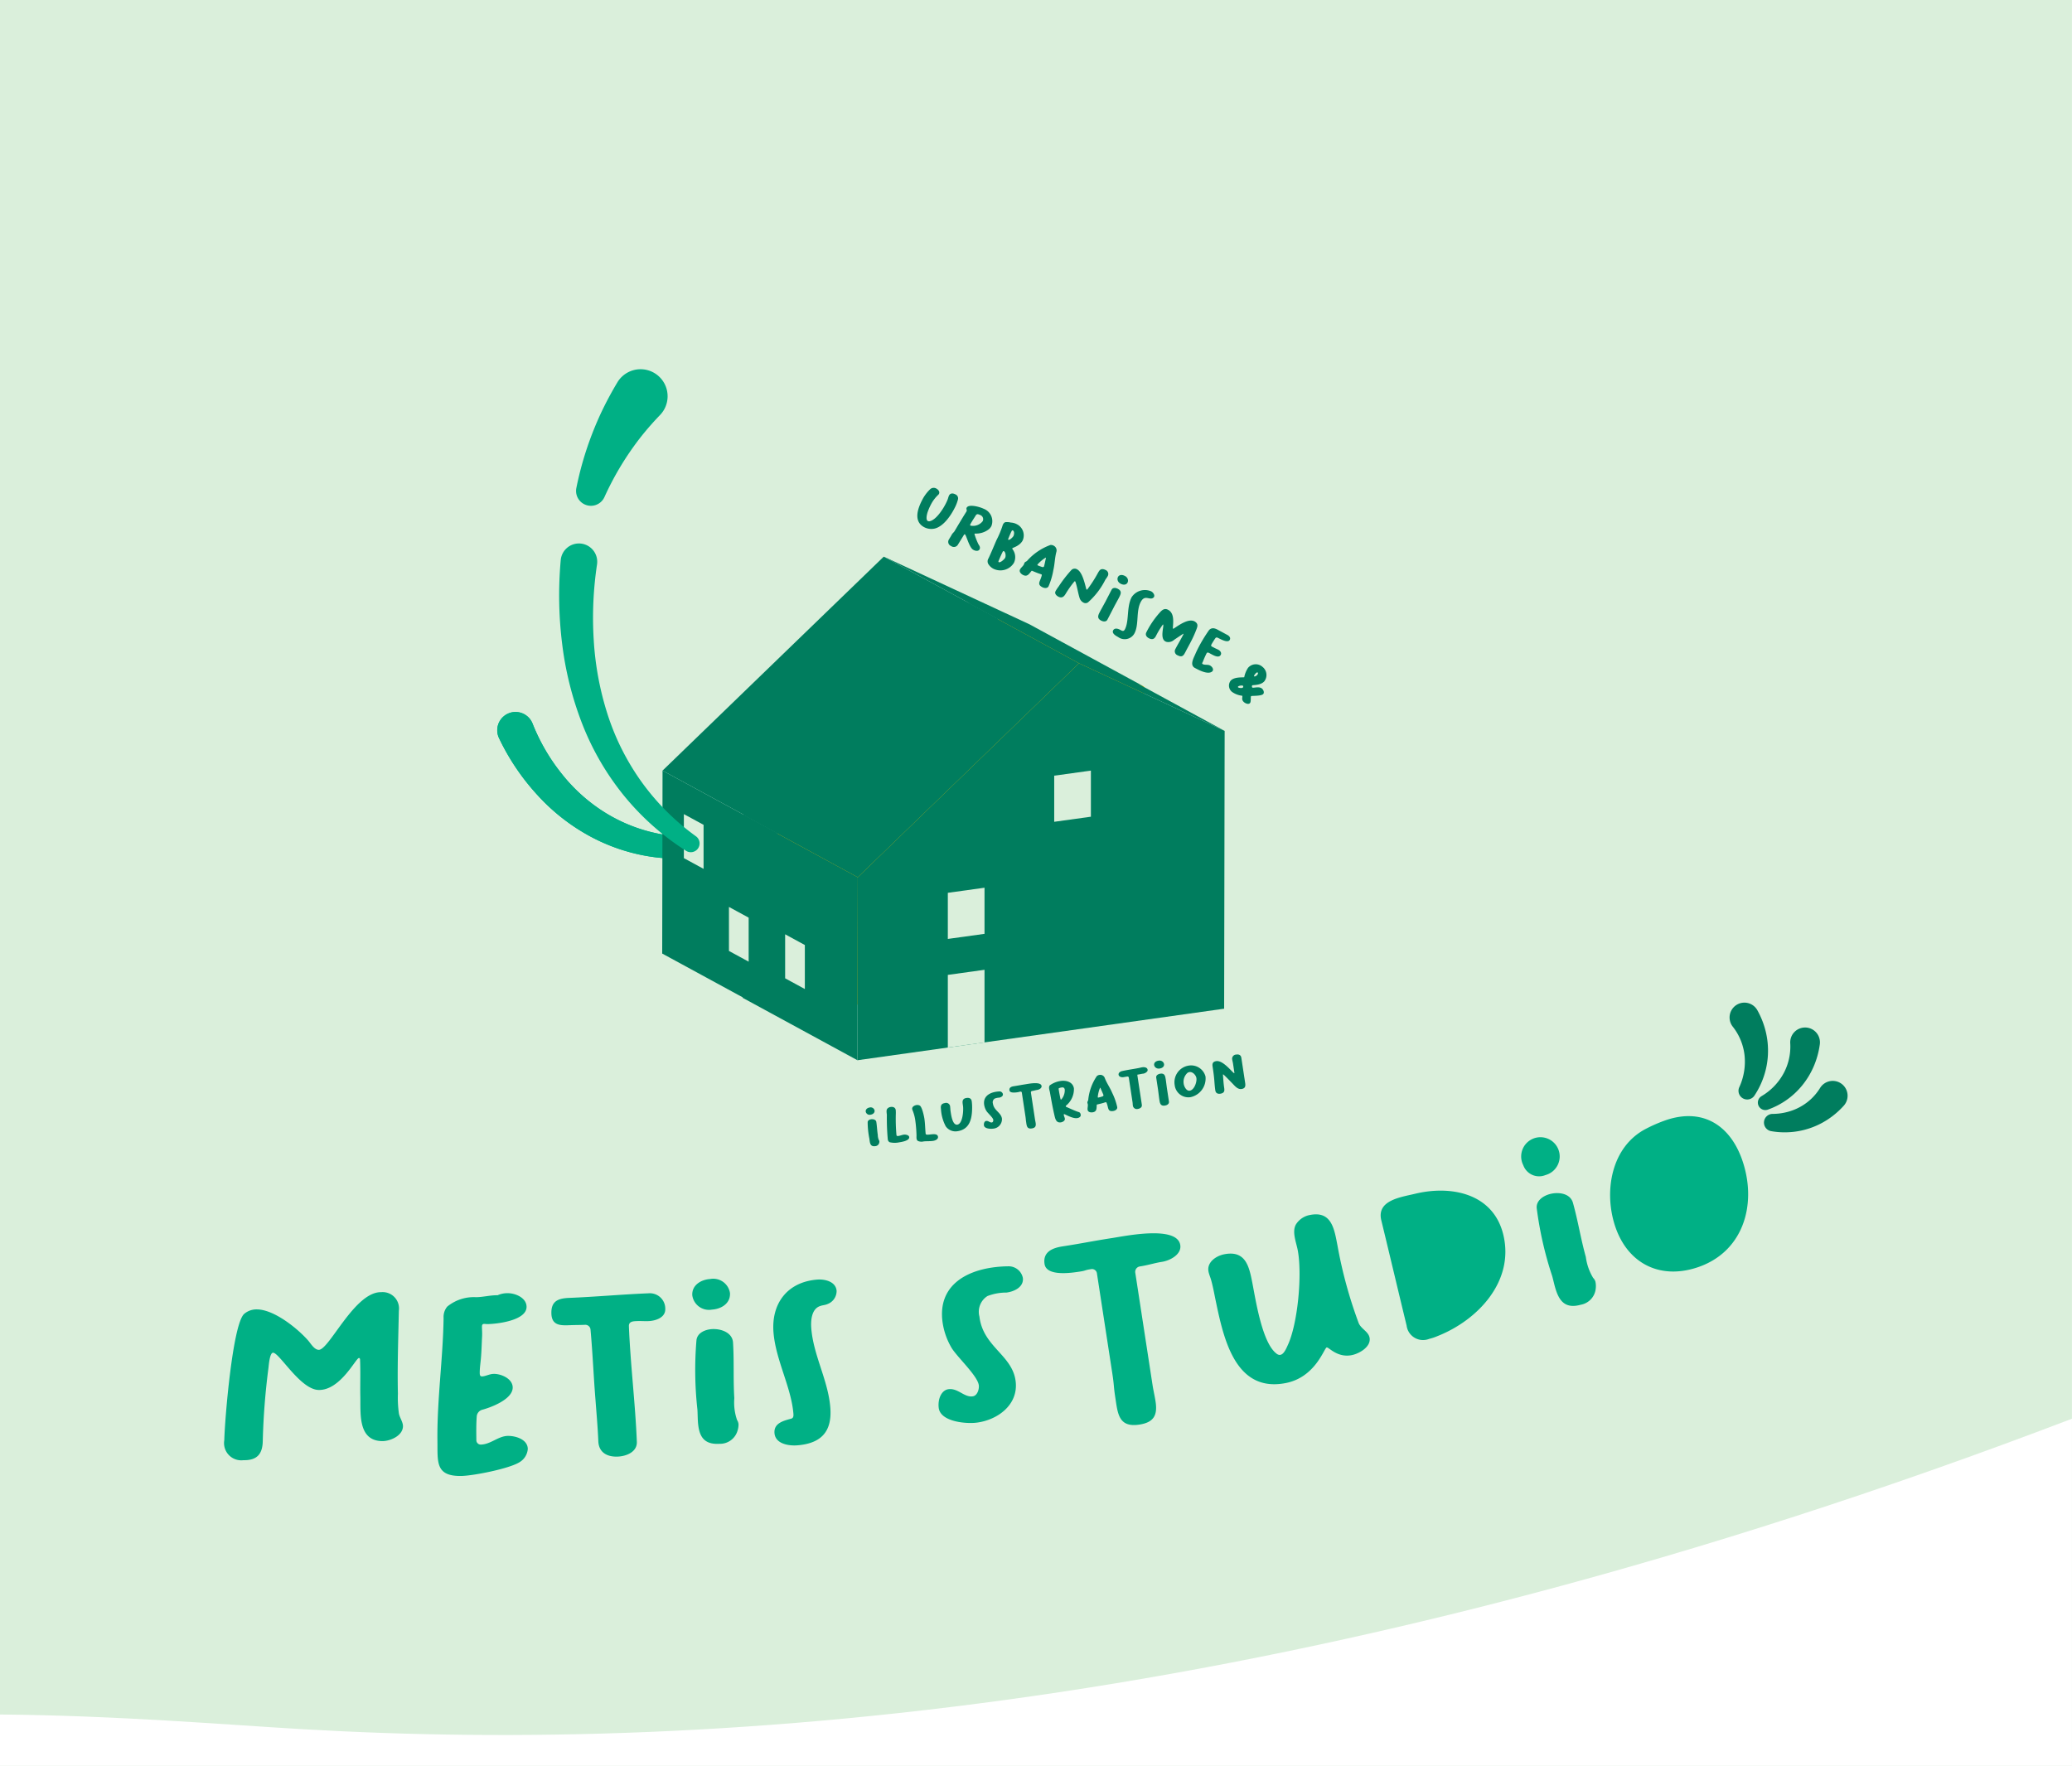 <svg id="a3b699d6-21b4-436a-a0d4-df0ad66599a0" data-name="Fond" xmlns="http://www.w3.org/2000/svg" width="264" height="225" viewBox="0 0 264 225"><defs><style>.c520ea8b-0d7f-4a3e-b336-e035a98b6b26{fill:#daefdb;}.\36 77e7f23-13d6-4a23-9e34-10bb9d46c17e{fill:#fff;}.\35 863f72a-fe89-4519-8eb4-e4d814f87e89{fill:#00b085;}.\36 c10b008-d127-455d-88af-98f82ffc40bd{fill:#007d5e;}.\35 d144af8-26b5-4a43-87fb-1d6e4625ca73{fill:#fcbf00;}</style></defs><title>220910.Site-web-logo-29</title><rect class="c520ea8b-0d7f-4a3e-b336-e035a98b6b26" x="-0.005" width="264" height="734.51"/><path class="677e7f23-13d6-4a23-9e34-10bb9d46c17e" d="M264.005,675.11v59.4H-.005V218.47c15.22.14,28.35,1.28,38.69,1.88,53.35,3.11,128.23-2.5,225.31-39.57V675.11Z"/><path class="5863f72a-fe89-4519-8eb4-e4d814f87e89" d="M50.819,167.031c-.07,3.509-.201,7.048-.12,10.56a14.168,14.168,0,0,0,.131,2.545c.11.547.523,1.07.513,1.614-.024,1.21-1.642,1.904-2.67,1.884-3.086-.061-2.714-3.534-2.762-5.684-.03-1.514.031-3.056-.03-4.571.002-.091.007-.333-.144-.336-.393-.008-2.352,4.13-5.136,4.074-2.33-.046-4.99-4.73-5.807-4.746-.423-.009-.546,1.563-.583,1.895a88.622,88.622,0,0,0-.731,9.367c-.033,1.664-.745,2.467-2.47,2.433a2.195,2.195,0,0,1-2.431-2.56c.05-2.481,1.05-14.748,2.53-16.081a2.408,2.408,0,0,1,1.676-.572c2.148.043,5.067,2.371,6.459,3.942.355.401.793,1.196,1.368,1.208,1.331.026,4.566-7.415,7.955-7.347A2.083,2.083,0,0,1,50.819,167.031Z"/><path class="5863f72a-fe89-4519-8eb4-e4d814f87e89" d="M66.21,186.311c-1.29.834-5.937,1.745-7.45,1.765-3.298.045-2.99-1.805-3.025-4.407-.071-5.234.705-10.479.785-15.715a2.064,2.064,0,0,1,.464-1.459,5.34,5.34,0,0,1,3.675-1.2c.877-.012,1.722-.235,2.569-.247l.182-.003a2.976,2.976,0,0,1,1.267-.259c.968-.013,2.398.573,2.414,1.722.024,1.755-3.722,2.199-4.993,2.216-.333.004-.698-.172-.691.342.006.424.042.816.017,1.24-.048.908-.066,1.817-.144,2.725-.052.636-.164,1.303-.155,1.939.003.212.036.423.278.42.454-.006.964-.316,1.508-.323.938-.013,2.398.603,2.414,1.722.02,1.482-2.659,2.517-3.835,2.836a.964.964,0,0,0-.745.827c-.077 1-.063,2.028-.05,3.027a.558.558,0,0,0,.553.598c1.27-.017,2.224-1.089,3.465-1.106.999-.013,2.518.45,2.534,1.66A2.152,2.152,0,0,1,66.21,186.311Z"/><path class="5863f72a-fe89-4519-8eb4-e4d814f87e89" d="M75.869,178.332c-.239-2.958-.357-5.921-.626-8.878a.668.668,0,0,0-.752-.636c-.635.025-1.241.019-1.876.045-1.179.047-2.299.061-2.359-1.45-.064-1.602.83-1.971,2.251-2.028,3.386-.135,6.765-.451,10.151-.586a1.962,1.962,0,0,1,2.107,1.975c.045,1.119-1.211,1.532-2.148,1.569-.484.019-.94-.023-1.423-.004-.454.018-1.09.013-1.064.648.197,4.928.815,9.809,1.012,14.737.052,1.3-1.35,1.84-2.438,1.884-1.33.053-2.412-.509-2.47-1.96C76.161,181.863,76.001,180.114,75.869,178.332Z"/><path class="5863f72a-fe89-4519-8eb4-e4d814f87e89" d="M88.207,165.061c-.08-1.299,1.119-2.009,2.267-2.08a2.155,2.155,0,0,1,2.535,1.784c.082,1.329-1.117,2.039-2.295,2.112A2.146,2.146,0,0,1,88.207,165.061Zm.533,5.697c.124-.947,1.13-1.343,1.976-1.395,1.117-.069,2.602.416,2.682,1.714.152,2.476.011,4.607.163,7.084a6.855,6.855,0,0,0,.354,2.798,1.133,1.133,0,0,1,.184.534,2.657,2.657,0,0,1-.131.827,2.319,2.319,0,0,1-2.293,1.657c-2.084.128-2.642-1.05-2.755-2.892-.03-.483-.029-.968-.059-1.452A45.721,45.721,0,0,1,88.74,170.758Z"/><path class="5863f72a-fe89-4519-8eb4-e4d814f87e89" d="M104.111,163.053c.965-.078,2.386.232,2.484,1.438a1.779,1.779,0,0,1-1.14,1.671c-.322.147-.626.141-.951.259-1.124.364-1.213,1.889-1.135,2.854.28,3.468,2.142,6.596,2.422,10.064.246,3.046-1.117,4.582-4.193,4.831-1.086.088-2.806-.168-2.918-1.555-.105-1.297,1.208-1.585,2.128-1.841.297-.085.305-.359.283-.63-.273-3.378-2.252-6.83-2.537-10.358C98.257,166.106,100.311,163.36,104.111,163.053Z"/><path class="5863f72a-fe89-4519-8eb4-e4d814f87e89" d="M126.779,161.468a15.28,15.28,0,0,1,1.663-.108,1.847,1.847,0,0,1,1.884,1.48c.141,1.172-1.131,1.751-2.092,1.866a6.713,6.713,0,0,0-2.415.442,2.373,2.373,0,0,0-1.026,2.622c.465,3.875,4.213,4.888,4.616,8.253.36,3.004-2.333,4.942-5.006,5.263-1.352.162-4.585-.12-4.798-1.893-.133-1.111.338-2.265,1.269-2.377,1.202-.144,2.021,1.098,3.095.908.567-.098.804-.919.746-1.4-.144-1.202-2.711-3.545-3.467-4.764a8.85,8.85,0,0,1-1.173-3.425C119.554,163.98,122.844,161.94,126.779,161.468Z"/><path class="5863f72a-fe89-4519-8eb4-e4d814f87e89" d="M148.049,160.791c-.927.142-1.712.416-2.818.586a.698.698,0,0,0-.587.764l2.207,14.355c.106.688.271,1.366.382,2.084.267,1.735-.203,2.664-2.057,2.949-2.662.409-2.758-1.413-3.071-3.446-.234-1.525-.14-1.509-.375-3.034l-1.968-12.8a.636.636,0,0,0-.784-.522c-.837.129-.554.177-1.392.306-1.047.161-4.247.653-4.495-.962s1.12-2.07,2.317-2.254c2.482-.382,3.844-.683,6.326-1.064,1.615-.248,8.259-1.637,8.649.905C150.568,159.853,149.066,160.635,148.049,160.791Z"/><path class="5863f72a-fe89-4519-8eb4-e4d814f87e89" d="M163.822,176.236c-6.622,1.297-8.005-6.079-9.012-10.908-.145-.742-.291-1.485-.495-2.215-.1-.351-.264-.719-.334-1.076-.238-1.217.993-2.014,2.003-2.211,2.702-.529,3.163,1.508,3.57,3.587.436,2.227,1.24,7.589,3.032,9.026.745.656,1.194-.357,1.494-1.032,1.281-2.748,1.864-9.06,1.259-12.148-.192-.98-.774-2.377-.183-3.294a2.669,2.669,0,0,1,1.779-1.15c2.791-.547,3.09,1.923,3.486,3.942a57.227,57.227,0,0,0,2.702,9.862c.33.737,1.224,1.055,1.376,1.827.227,1.158-1.296,2.042-2.276,2.234-1.841.36-2.916-1.032-3.183-.98C168.712,171.763,167.623,175.492,163.822,176.236Z"/><path class="5863f72a-fe89-4519-8eb4-e4d814f87e89" d="M191.539,157.326c1.442,5.939-3.237,10.904-8.41,12.938a6.603,6.603,0,0,1-1.037.345,2.111,2.111,0,0,1-2.872-1.7c-1.085-4.469-2.14-8.945-3.225-13.413-.621-2.558,2.493-2.94,4.286-3.375C184.897,150.999,190.261,152.063,191.539,157.326Zm-7.387,8.3a7.23,7.23,0,0,0,2.624-7.144,4.354,4.354,0,0,0-1.692-2.609,4.873,4.873,0,0,0-3.24-.521c-.499-.004-.78.252-.637.839l2.227,9.173A.424.424,0,0,0,184.152,165.626Z"/><path class="5863f72a-fe89-4519-8eb4-e4d814f87e89" d="M194.086,148.48a2.454,2.454,0,1,1,2.83,1.252A2.143,2.143,0,0,1,194.086,148.48Zm1.71,5.46c-.077-.952.824-1.549,1.64-1.777,1.078-.301,2.632-.137,2.981,1.116.666,2.39.973,4.503,1.639,6.893a6.856,6.856,0,0,0,.93,2.662,1.138,1.138,0,0,1,.292.484,2.651,2.651,0,0,1,.044.836,2.319,2.319,0,0,1-1.896,2.099c-2.011.561-2.802-.475-3.298-2.253-.13-.466-.231-.941-.361-1.407A45.705,45.705,0,0,1,195.797,153.94Z"/><path class="5863f72a-fe89-4519-8eb4-e4d814f87e89" d="M205.755,156.145c-1.42-4.406-.435-10.032,3.951-12.303a18.917,18.917,0,0,1,2.71-1.159c4.752-1.531,8.2.886,9.666,5.436,1.781,5.529-.039,11.52-5.914,13.412C211.359,163.081,207.286,160.897,205.755,156.145Zm4.552-1.658c.696,2.16,2.279,4.606,4.899,3.762,3.11-1.002,3.179-5.919,2.344-8.511-.371-1.152-1.871-4.229-3.397-3.737-.346.111-.634.3-.98.411-.403.13-.834.173-1.237.303C209.487,147.505,209.676,152.53,210.307,154.488Z"/><polygon class="5863f72a-fe89-4519-8eb4-e4d814f87e89" points="178.924 154.737 183.394 167.918 188.52 164.647 189.719 160.531 188.738 155.312 186.121 154.069 178.924 154.737"/><polygon class="5863f72a-fe89-4519-8eb4-e4d814f87e89" points="215.018 144.691 211.201 145.346 208.366 148.944 208.366 154.069 209.899 159.219 213.943 160.531 216.98 159.219 218.834 157.15 220.143 151.718 218.004 145.455 215.018 144.691"/><path class="6c10b008-d127-455d-88af-98f82ffc40bd" d="M221.618,138.516a7.78,7.78,0,0,0,.656-4.081,7.159,7.159,0,0,0-1.496-3.612,1.89,1.89,0,1,1,3.135-2.09l.036.066a10.805,10.805,0,0,1,1.045,2.716,10.288,10.288,0,0,1,.264,2.858,10.158,10.158,0,0,1-.517,2.763,10.431,10.431,0,0,1-1.202,2.469,1.107,1.107,0,0,1-1.933-1.065Z"/><path class="6c10b008-d127-455d-88af-98f82ffc40bd" d="M224.452,139.671a7.551,7.551,0,0,0,2.836-2.962,7.189,7.189,0,0,0,.813-3.771,1.894,1.894,0,1,1,3.768.136l-.013.088a10.689,10.689,0,0,1-.777,2.751,10.213,10.213,0,0,1-1.456,2.396,9.928,9.928,0,0,1-4.384,3.09.953.953,0,0,1-.803-1.717Z"/><path class="6c10b008-d127-455d-88af-98f82ffc40bd" d="M225.874,141.94a7.608,7.608,0,0,0,1.855-.246,6.998,6.998,0,0,0,1.682-.673,6.83,6.83,0,0,0,2.491-2.386,1.893,1.893,0,1,1,3.017,2.261l-.059.064a10.439,10.439,0,0,1-1.979,1.688,9.998,9.998,0,0,1-2.305,1.121,9.806,9.806,0,0,1-2.46.492,10.018,10.018,0,0,1-2.447-.123,1.108,1.108,0,0,1,.177-2.199Z"/><path class="5863f72a-fe89-4519-8eb4-e4d814f87e89" d="M91.983,108.824a25.085,25.085,0,0,1-8.49.416A23.798,23.798,0,0,1,75.28,106.62a25.419,25.419,0,0,1-6.833-5.344,29.234,29.234,0,0,1-4.865-7.222l-.009-.018a2.33,2.33,0,0,1,4.226-1.964c.022.047.044.1.063.148a24.857,24.857,0,0,0,3.702,6.372,21.58,21.58,0,0,0,5.494,4.931,20.495,20.495,0,0,0,6.906,2.726,22.328,22.328,0,0,0,7.56.133l.004-.001a1.243,1.243,0,0,1,.456,2.443Z"/><path class="5863f72a-fe89-4519-8eb4-e4d814f87e89" d="M91.983,108.824a25.085,25.085,0,0,1-8.49.416A23.798,23.798,0,0,1,75.28,106.62a25.419,25.419,0,0,1-6.833-5.344,29.234,29.234,0,0,1-4.865-7.222l-.009-.018a2.33,2.33,0,0,1,4.226-1.964c.022.047.044.1.063.148a24.857,24.857,0,0,0,3.702,6.372,21.58,21.58,0,0,0,5.494,4.931,20.495,20.495,0,0,0,6.906,2.726,22.328,22.328,0,0,0,7.56.133l.004-.001a1.243,1.243,0,0,1,.456,2.443Z"/><polygon class="5d144af8-26b5-4a43-87fb-1d6e4625ca73" points="127.216 78.879 145.776 87.498 145.71 122.89 98.986 129.456 99.03 106.142 127.216 78.879"/><polygon class="6c10b008-d127-455d-88af-98f82ffc40bd" points="145.061 87.166 145.776 87.498 131.162 79.548 112.603 70.93 123.579 76.901 122.864 76.568 137.477 84.518 156.037 93.137 145.061 87.166"/><polygon class="6c10b008-d127-455d-88af-98f82ffc40bd" points="137.477 84.518 156.037 93.137 155.971 128.534 109.247 135.101 109.291 111.787 137.477 84.518"/><polygon class="6c10b008-d127-455d-88af-98f82ffc40bd" points="99.03 106.205 99.03 106.142 84.417 98.193 84.373 121.507 94.634 127.089 94.634 127.151 109.247 135.1 109.291 111.787 99.03 106.205"/><polygon class="6c10b008-d127-455d-88af-98f82ffc40bd" points="127.178 78.915 127.216 78.879 112.603 70.93 84.417 98.193 94.719 103.797 94.678 103.837 109.291 111.787 137.477 84.518 127.178 78.915"/><polygon class="c520ea8b-0d7f-4a3e-b336-e035a98b6b26" points="89.645 110.714 87.134 109.348 87.134 103.74 89.645 105.105 89.645 110.714"/><polygon class="c520ea8b-0d7f-4a3e-b336-e035a98b6b26" points="95.389 122.541 92.878 121.175 92.878 115.567 95.389 116.933 95.389 122.541"/><polygon class="c520ea8b-0d7f-4a3e-b336-e035a98b6b26" points="102.548 126.028 100.037 124.662 100.037 119.054 102.548 120.42 102.548 126.028"/><polygon class="c520ea8b-0d7f-4a3e-b336-e035a98b6b26" points="120.766 133.482 125.441 132.833 125.441 123.577 120.766 124.226 120.766 133.482"/><polygon class="c520ea8b-0d7f-4a3e-b336-e035a98b6b26" points="120.766 119.644 125.441 118.996 125.441 113.119 120.766 113.767 120.766 119.644"/><polygon class="c520ea8b-0d7f-4a3e-b336-e035a98b6b26" points="134.32 98.842 134.32 104.718 138.994 104.07 138.994 98.193 134.32 98.842"/><path class="5863f72a-fe89-4519-8eb4-e4d814f87e89" d="M87.418,108.418a33.047,33.047,0,0,1-7.875-6.98,34.221,34.221,0,0,1-5.346-9.162,42.107,42.107,0,0,1-2.579-10.293A50.087,50.087,0,0,1,71.444,71.378a2.329,2.329,0,1,1,4.641.405c-.004.044-.01.096-.016.14a45.752,45.752,0,0,0-.417,9.677,38.361,38.361,0,0,0,1.785,9.5,31.071,31.071,0,0,0,4.356,8.602,30.497,30.497,0,0,0,6.883,6.865,1.12,1.12,0,0,1-1.258,1.852Z"/><path class="6c10b008-d127-455d-88af-98f82ffc40bd" d="M119.036,67.364a1.946,1.946,0,0,1-1.265-.178c-1.404-.726-.861-2.333-.297-3.425a5.063,5.063,0,0,1,1.004-1.386.666.666,0,0,1,.805-.132c.241.125.502.403.351.694a.466.466,0,0,1-.116.138,4.64,4.64,0,0,0-.935,1.269,6.891,6.891,0,0,0-.391.912c-.086.252-.274.982.031,1.139a.389.389,0,0,0,.303.004c.753-.204,1.576-1.45,1.921-2.117a6.165,6.165,0,0,0,.283-.6c.074-.177.102-.37.193-.547.165-.319.504-.297.787-.15a.555.555,0,0,1,.352.64,5.098,5.098,0,0,1-.462,1.172C121.107,65.756,120.16,67.136,119.036,67.364Z"/><path class="6c10b008-d127-455d-88af-98f82ffc40bd" d="M124.64,69.3c.052.108.136.205.178.317a.457.457,0,0,1-.005.375c-.147.284-.524.214-.751.097-.035-.018-.06-.04-.096-.059-.492-.317-.843-1.847-1.027-1.942-.085-.044-.185.183-.221.236L122.054,69.4a.591.591,0,0,1-.867.181.572.572,0,0,1-.252-.885c.088-.17.205-.326.292-.496.15-.291.28-.332.389-.509.486-.818.976-1.644,1.483-2.451.015-.028.036-.053.055-.089.081-.156-.074-.29.01-.453.271-.525,1.765-.076,2.162.129a1.693,1.693,0,0,1,.992,2.202,1.423,1.423,0,0,1-.302.392,2.647,2.647,0,0,1-1.75.569c-.047.003-.086.01-.108.052A8.264,8.264,0,0,0,124.64,69.3Zm-.983-2.324a.152.152,0,0,0,.057.011,1.544,1.544,0,0,0,1.493-.576.562.562,0,0,0-.314-.783,1.316,1.316,0,0,0-.288-.104.268.268,0,0,0-.266.132c-.234.383-.503.764-.709,1.162C123.602,66.875,123.594,66.943,123.657,66.976Z"/><path class="6c10b008-d127-455d-88af-98f82ffc40bd" d="M128.08,66.539a2.055,2.055,0,0,1,.721.049,1.783,1.783,0,0,1,.726.195,1.589,1.589,0,0,1,.772,2.089c-.363.702-1.276.922-1.309.986a.132.132,0,0,0,.023.129,1.672,1.672,0,0,1,.173,1.734,2.019,2.019,0,0,1-2.61.754,1.635,1.635,0,0,1-.687-.67.699.699,0,0,1,.066-.667c.364-.774.682-1.562,1.021-2.339a11.921,11.921,0,0,0,.749-1.779.925.925,0,0,1,.074-.195A.551.551,0,0,1,128.08,66.539Zm.968,1.048c-.071-.037-.125.034-.155.091-.15.291-.302.671-.428.984-.018.035-.029.092.013.114.163.084.576-.331.645-.466C129.223,68.118,129.275,67.705,129.048,67.587Zm-.983,3.501c.121-.234.06-.742-.153-.852-.071-.037-.125.016-.154.073-.15.291-.408.876-.534,1.189-.015.046-.02.107.03.133C127.46,71.737,127.974,71.265,128.065,71.088Z"/><path class="6c10b008-d127-455d-88af-98f82ffc40bd" d="M134.596,70.329c-.206.765-.203,1.54-.385,2.309a8.842,8.842,0,0,1-.613,2.074c-.15.291-.539.243-.787.115-.617-.319-.381-.637-.21-1.088.034-.082.186-.498.122-.531a2.787,2.787,0,0,0-.341-.122c-.281-.1-.554-.214-.828-.329-.103-.044-.096-.04-.165.041-.294.36-.517.739-1.049.464-.248-.128-.526-.407-.372-.705.117-.227.366-.395.483-.622.033-.064.048-.146.081-.21.073-.142.224-.154.328-.253a7.287,7.287,0,0,1,2.98-2.028.711.711,0,0,1,.413.088A.676.676,0,0,1,134.596,70.329ZM132.81,72.255a.171.171,0,0,0,.208-.072c.033-.064.209-.908.239-1.036.004-.025.016-.082-.013-.097a4.44,4.44,0,0,0-1.051.886c-.015.029-.023.078.013.097A4.332,4.332,0,0,0,132.81,72.255Z"/><path class="6c10b008-d127-455d-88af-98f82ffc40bd" d="M140.825,73.891a9.608,9.608,0,0,1-2.17,2.842.54.54,0,0,1-.618.049.993.993,0,0,1-.478-.571c-.212-.667-.306-1.408-.529-2.053a.122.122,0,0,0-.056-.083c-.042-.022-.082.02-.108.052a12.017,12.017,0,0,0-.902,1.241c-.237.354-.426.876-.952.73a1.182,1.182,0,0,1-.156-.063c-.22-.114-.492-.353-.392-.633a.854.854,0,0,1,.059-.132,6.518,6.518,0,0,1,.383-.566,16.309,16.309,0,0,1,1.595-2.06.587.587,0,0,1,.733-.097c.674.348.979,1.809,1.17,2.501a.12.12,0,0,0,.049.079c.043.022.079-.013.101-.038a16.174,16.174,0,0,0,1.32-2.05c.179-.312.311-.585.728-.505a.825.825,0,0,1,.228.082.552.552,0,0,1,.303.804C141.047,73.584,140.927,73.728,140.825,73.891Z"/><path class="6c10b008-d127-455d-88af-98f82ffc40bd" d="M140.84,76.677l.796-1.539c.154-.298.532-.246.78-.118.575.297.398.673.16,1.134-.22.426-.333.592-.553,1.018l-.927,1.794c-.154.298-.535.253-.791.121-.638-.33-.343-.779-.098-1.255C140.409,77.442,140.639,77.066,140.84,76.677Zm1.942-2.295c-.738-.381-.395-1.48.549-.993C144.062,73.767,143.711,74.862,142.782,74.381Z"/><path class="6c10b008-d127-455d-88af-98f82ffc40bd" d="M146.903,76.197c-.475.294-1.051-.471-1.56.515-.62,1.199-.202,2.843-.796,3.992a1.411,1.411,0,0,1-2.085.468c-.276-.143-.833-.458-.631-.848.169-.326.578-.231.841-.096.255.132.474.317.657-.037.557-1.078.195-2.811.851-4.081a2.014,2.014,0,0,1,2.503-.755C146.966,75.502,147.27,75.974,146.903,76.197Z"/><path class="6c10b008-d127-455d-88af-98f82ffc40bd" d="M149.568,80.082c.634-.409,1.846-1.31,2.633-.903a.958.958,0,0,1,.127.084c.371.29.235.607.098.976a15.03,15.03,0,0,1-.747,1.636c-.194.376-.403.744-.593,1.113-.246.475-.408.841-1.025.522a.554.554,0,0,1-.307-.797c.293-.568.629-1.113.919-1.673.029-.057.139-.234.114-.291-.021-.011-1.048.689-1.185.78a1.082,1.082,0,0,1-1.003.254.59.59,0,0,1-.11-.048c-.738-.381-.156-1.941-.289-2.154-.032-.008-.061.031-.072.053a10.357,10.357,0,0,0-.851,1.42c-.169.308-.353.456-.712.351a1.286,1.286,0,0,1-.171-.07c-.298-.154-.508-.425-.332-.765a11.335,11.335,0,0,1,1.589-2.378c.301-.339.618-.742,1.121-.517l.05.026c.823.425.665,1.548.616,2.304,0,.036-.001.089.034.107C149.499,80.128,149.542,80.096,149.568,80.082Z"/><path class="6c10b008-d127-455d-88af-98f82ffc40bd" d="M154.399,85.6c-.472.322-1.377-.083-1.824-.314l-.319-.165c-.702-.363-.18-1.252.038-1.76.125-.295.265-.582.411-.866a19.746,19.746,0,0,1,1.286-2.122.677.677,0,0,1,.697-.305,1.511,1.511,0,0,1,.437.163c.128.066.259.143.393.212.284.147.56.307.865.465.22.114.449.349.31.619-.249.482-1.237-.128-1.575-.275a.206.206,0,0,0-.258.065c-.117.155-.43.658-.522.836a.166.166,0,0,0,.068.233l.369.191c.142.073.291.133.44.209.234.121.47.378.323.661-.202.39-.748.144-1.025.001l-.262-.136c-.142-.073-.403-.281-.517-.061a11.127,11.127,0,0,0-.468,1.061l-.022.043c-.048.092-.131.202-.004.268.284.147.642.027.926.173.213.11.487.413.355.669A.343.343,0,0,1,154.399,85.6Z"/><path class="6c10b008-d127-455d-88af-98f82ffc40bd" d="M158.509,89.481c-.408-.346-.145-.657-.233-.825a2.763,2.763,0,0,1-1.274-.472,1.018,1.018,0,0,1-.204-1.439c.464-.548,1.679-.389,1.735-.455a3.223,3.223,0,0,1,.485-1.19,1.286,1.286,0,0,1,1.848-.119,1.319,1.319,0,0,1,.231,1.827c-.464.548-1.491.464-1.543.524a.23.23,0,0,0,.006.277c.122.103.845-.195,1.235.136.171.144.33.488.159.689-.242.286-1.495.209-1.547.27-.087.103.018.695-.137.878C159.081,89.808,158.686,89.631,158.509,89.481Zm-.15-1.874a.161.161,0,0,0,.043-.1l.005-.006a.141.141,0,0,0-.05-.126.785.785,0,0,0-.609.102.087.087,0,0,0,.015.118C157.831,87.651,158.256,87.729,158.36,87.607Zm1.583-1.746c-.047.055-.211.261-.144.318.085.072.326-.101.383-.168s.157-.234.065-.311S159.994,85.8,159.943,85.861Z"/><path class="5863f72a-fe89-4519-8eb4-e4d814f87e89" d="M73.434,62.189a42.138,42.138,0,0,1,1.998-6.872c.435-1.124.913-2.239,1.452-3.333s1.124-2.17,1.758-3.228l.019-.032a3.445,3.445,0,1,1,5.911,3.541,3.619,3.619,0,0,1-.477.623q-1.073,1.11-2.067,2.322c-.662.807-1.284,1.655-1.879,2.528a37.595,37.595,0,0,0-3.127,5.584l-.008.018a1.892,1.892,0,0,1-3.579-1.151Z"/><path class="6c10b008-d127-455d-88af-98f82ffc40bd" d="M110.552,142.994c.009-.226.238-.34.436-.37.262-.04.622.043.668.347.088.58.1,1.086.188,1.666a1.623,1.623,0,0,0,.142.652.267.267,0,0,1,.055.122.623.623,0,0,1-.014.198.549.549,0,0,1-.505.439c-.488.074-.645-.192-.71-.624-.017-.113-.027-.228-.044-.341A10.817,10.817,0,0,1,110.552,142.994Zm-.246-1.331c-.046-.304.221-.497.49-.538a.51.51,0,0,1,.635.367c.047.312-.22.504-.496.546A.508.508,0,0,1,110.306,141.663Z"/><path class="6c10b008-d127-455d-88af-98f82ffc40bd" d="M114.477,144.751c.227-.034.443-.133.67-.167.212-.032.658.038.697.299.071.468-.962.631-1.273.679a2.712,2.712,0,0,1-1.226-.017.47.47,0,0,1-.231-.378,29.543,29.543,0,0,1-.116-3.096c-.015-.237-.102-.578.048-.782a.686.686,0,0,1,.435-.233c.297-.045.595.054.646.387a4.584,4.584,0,0,1,.01.542,23.328,23.328,0,0,0,.082,2.638C114.242,144.779,114.357,144.769,114.477,144.751Z"/><path class="6c10b008-d127-455d-88af-98f82ffc40bd" d="M119.513,144.848c.05.326-.36.489-.615.528-.396.06-.807.028-1.206.068a1.136,1.136,0,0,1-.733-.055.403.403,0,0,1-.177-.306c-.025-.163.001-.326-.009-.491a17.107,17.107,0,0,0-.152-1.809,5.332,5.332,0,0,0-.365-1.349.559.559,0,0,1-.03-.104c-.045-.297.282-.477.53-.515a.657.657,0,0,1,.445.07c.28.174.524,1.303.576,1.643.097.637.098,1.267.159,1.902l.006.042C117.997,144.832,119.409,144.168,119.513,144.848Z"/><path class="6c10b008-d127-455d-88af-98f82ffc40bd" d="M123.858,141.356c-.033,1.308-.364,2.561-1.85,2.787a1.509,1.509,0,0,1-1.506-.618,5.312,5.312,0,0,1-.611-2.21c-.064-.417.033-.686.501-.757a.511.511,0,0,1,.67.499c.025.163.022.337.048.507.065.424.229,1.841.866,1.744.701-.106.804-1.86.722-2.398-.071-.467-.174-.908.449-1.002.333-.051.609.052.664.413A6.206,6.206,0,0,1,123.858,141.356Z"/><path class="6c10b008-d127-455d-88af-98f82ffc40bd" d="M126.931,139.114a3.645,3.645,0,0,1,.393-.038.437.437,0,0,1,.457.336c.042.276-.255.422-.481.457a1.59,1.59,0,0,0-.568.123.562.562,0,0,0-.223.628c.139.913,1.033,1.125,1.153,1.918a1.208,1.208,0,0,1-1.145,1.282c-.319.049-1.086.005-1.149-.412-.04-.262.063-.538.283-.572.283-.043.486.245.739.192.134-.028.183-.223.166-.337-.043-.283-.667-.818-.856-1.101a2.096,2.096,0,0,1-.303-.801C125.24,139.762,126.004,139.255,126.931,139.114Z"/><path class="6c10b008-d127-455d-88af-98f82ffc40bd" d="M132.156,138.885c-.22.033-.405.098-.667.138a.165.165,0,0,0-.139.18l.516,3.398c.025.163.064.324.09.493.062.41-.049.63-.488.697-.63.096-.652-.336-.725-.817-.055-.361-.033-.357-.088-.718l-.46-3.03a.15.15,0,0,0-.185-.124c-.198.03-.131.041-.329.072-.248.038-1.005.153-1.063-.229s.266-.489.549-.532c.588-.089.91-.16,1.497-.249.382-.058,1.955-.384,2.046.218C132.752,138.664,132.397,138.848,132.156,138.885Z"/><path class="6c10b008-d127-455d-88af-98f82ffc40bd" d="M137.252,142.477c-.609.092-1.564-.523-1.67-.507-.049.007-.048.065-.041.108.025.163.112.309.136.465.041.269-.288.442-.507.475-.531.081-.687-.33-.788-.756-.24-1.006-.424-2.029-.6-3.045-.041-.269-.22-.64-.036-.907a3.108,3.108,0,0,1,1.398-.567c.715-.109,1.563.132,1.688.953a2.706,2.706,0,0,1-.994,2.179.099.099,0,0,0,.027.177c.473.203.942.429,1.424.602.199.071.357.062.407.394C137.734,142.31,137.479,142.443,137.252,142.477Zm-1.991-3.905c-.085.013-.396.068-.379.173.065.425.145.862.238,1.282.005.035.028.09.078.082.021-.003.039-.028.058-.045a1.802,1.802,0,0,0,.41-1.207C135.629,138.611,135.502,138.536,135.261,138.572Z"/><path class="6c10b008-d127-455d-88af-98f82ffc40bd" d="M140.765,137.367c.253.664.664,1.224.937,1.878a7.934,7.934,0,0,1,.647,1.828c.044.29-.263.46-.511.498-.616.094-.612-.262-.726-.679-.019-.077-.128-.459-.192-.449a2.49,2.49,0,0,0-.312.091c-.257.075-.515.136-.774.197-.098.022-.091.021-.098.116-.024.416.014.809-.517.89-.248.038-.597-.018-.642-.315-.035-.227.057-.48.023-.706-.01-.064-.042-.131-.051-.195-.022-.142.081-.23.105-.356a6.532,6.532,0,0,1,1.095-3.041.636.636,0,0,1,.346-.154A.606.606,0,0,1,140.765,137.367Zm-.282,2.338a.153.153,0,0,0,.113-.162c-.01-.064-.327-.769-.372-.878-.01-.02-.032-.067-.06-.063a3.979,3.979,0,0,0-.296,1.196c.004.028.025.069.06.063A3.925,3.925,0,0,0,140.483,139.705Z"/><path class="6c10b008-d127-455d-88af-98f82ffc40bd" d="M143.142,137.259c-.234.035-.578-.035-.62-.311-.039-.255.233-.419.451-.467.7-.157,1.41-.251,2.114-.386.148-.03.293-.073.442-.096.247-.038.644-.004.692.315a.289.289,0,0,1-.037.187.827.827,0,0,1-.625.32l-.492.096c-.098.022-.17-.025-.149.117l.548,3.603c.028.184.059.339-.086.484a.708.708,0,0,1-.392.183.509.509,0,0,1-.651-.473c-.019-.127-.017-.258-.037-.386l-.477-3.136a.16.16,0,0,0-.186-.131C143.473,137.201,143.304,137.234,143.142,137.259Z"/><path class="6c10b008-d127-455d-88af-98f82ffc40bd" d="M147.55,138.848l-.234-1.536c-.045-.297.256-.459.504-.497.574-.087.643.279.714.739.065.425.07.605.135,1.03l.272,1.791c.045.297-.255.466-.51.505-.637.097-.659-.385-.731-.859C147.64,139.631,147.609,139.238,147.55,138.848Zm.2-2.688c-.736.112-1.066-.866-.124-1.009C148.354,135.04,148.677,136.019,147.749,136.16Z"/><path class="6c10b008-d127-455d-88af-98f82ffc40bd" d="M153.595,137.162a2.424,2.424,0,0,1-1.909,2.644,1.757,1.757,0,0,1-2.015-1.54,2.144,2.144,0,0,1,1.732-2.472A1.897,1.897,0,0,1,153.595,137.162Zm-1.156.212c-.063-.418-.626-1.02-1.143-.659a1.534,1.534,0,0,0-.474,1.405c.052.34.344.925.761.862C152.163,138.893,152.517,137.883,152.439,137.374Z"/><path class="6c10b008-d127-455d-88af-98f82ffc40bd" d="M158.187,138.767c-.488.074-.848-.385-1.148-.694-.137-.139-1.11-1.157-1.184-1.167-.043.006-.034.063-.031.084.037.53.068,1.069.148,1.593.05.333.071.612-.307.742a1.186,1.186,0,0,1-.161.039c-.34.052-.602-.054-.658-.422-.058-.382-.088-.769-.117-1.155-.046-.637-.135-1.268-.231-1.899-.059-.389.052-.609.47-.673.892-.136,2.089,1.5,2.283,1.536.035-.005.027-.062.024-.084l-.177-1.168c-.022-.148-.067-.294-.089-.443a.532.532,0,0,1,.505-.678c.347-.053.596.061.651.423l.486,3.199C158.712,138.412,158.661,138.695,158.187,138.767Z"/></svg>